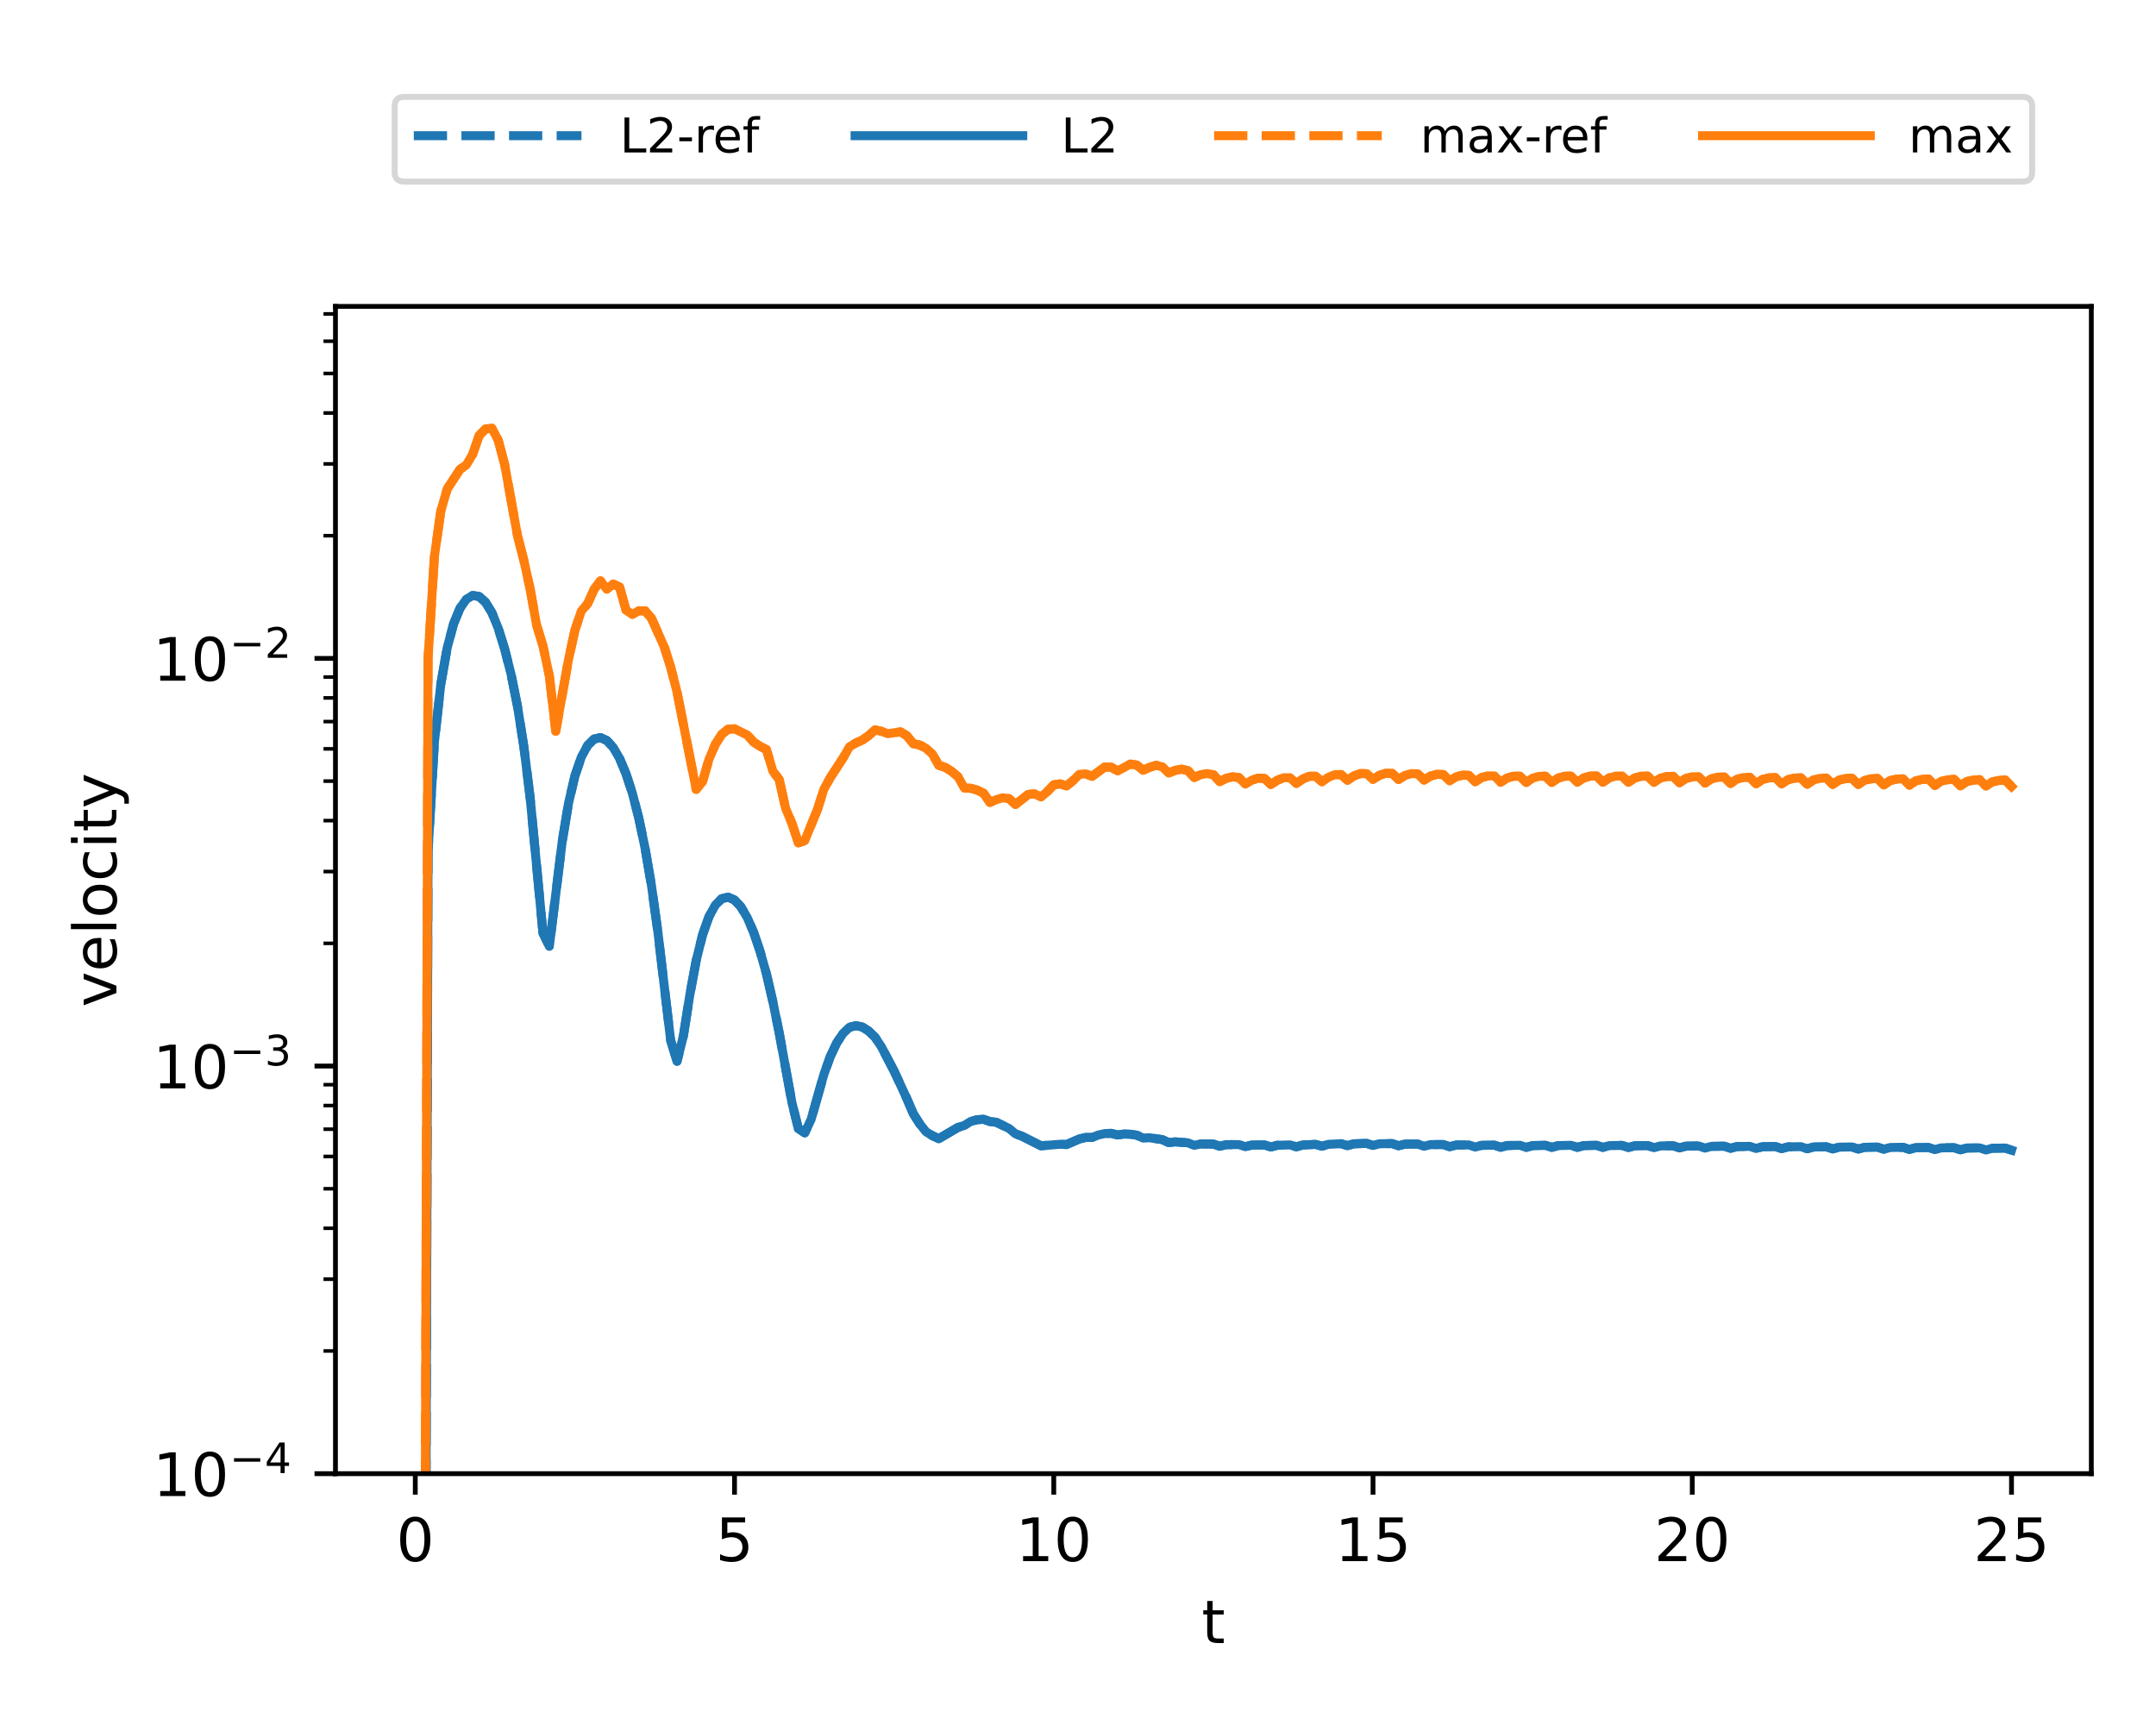 <?xml version="1.0" encoding="utf-8" standalone="no"?>
<!DOCTYPE svg PUBLIC "-//W3C//DTD SVG 1.1//EN"
  "http://www.w3.org/Graphics/SVG/1.1/DTD/svg11.dtd">
<!-- Created with matplotlib (https://matplotlib.org/) -->
<svg height="288pt" version="1.1" viewBox="0 0 360 288" width="360pt" xmlns="http://www.w3.org/2000/svg" xmlns:xlink="http://www.w3.org/1999/xlink">
 <defs>
  <style type="text/css">
*{stroke-linecap:butt;stroke-linejoin:round;}
  </style>
 </defs>
 <g id="figure_1">
  <g id="patch_1">
   <path d="M 0 288 
L 360 288 
L 360 0 
L 0 0 
z
" style="fill:#ffffff;"/>
  </g>
  <g id="axes_1">
   <g id="patch_2">
    <path d="M 56.015 246.04 
L 349.2 246.04 
L 349.2 51.152 
L 56.015 51.152 
z
" style="fill:#ffffff;"/>
   </g>
   <g id="matplotlib.axis_1">
    <g id="xtick_1">
     <g id="line2d_1">
      <defs>
       <path d="M 0 0 
L 0 3.5 
" id="m69fb7ad8f9" style="stroke:#000000;stroke-width:0.8;"/>
      </defs>
      <g>
       <use style="stroke:#000000;stroke-width:0.8;" x="69.342" xlink:href="#m69fb7ad8f9" y="246.04"/>
      </g>
     </g>
     <g id="text_1">
      <!-- 0 -->
      <defs>
       <path d="M 31.781 66.406 
Q 24.172 66.406 20.328 58.906 
Q 16.5 51.422 16.5 36.375 
Q 16.5 21.391 20.328 13.891 
Q 24.172 6.391 31.781 6.391 
Q 39.453 6.391 43.281 13.891 
Q 47.125 21.391 47.125 36.375 
Q 47.125 51.422 43.281 58.906 
Q 39.453 66.406 31.781 66.406 
z
M 31.781 74.219 
Q 44.047 74.219 50.516 64.516 
Q 56.984 54.828 56.984 36.375 
Q 56.984 17.969 50.516 8.266 
Q 44.047 -1.422 31.781 -1.422 
Q 19.531 -1.422 13.062 8.266 
Q 6.594 17.969 6.594 36.375 
Q 6.594 54.828 13.062 64.516 
Q 19.531 74.219 31.781 74.219 
z
" id="DejaVuSans-48"/>
      </defs>
      <g transform="translate(66.161 260.638)scale(0.1 -0.1)">
       <use xlink:href="#DejaVuSans-48"/>
      </g>
     </g>
    </g>
    <g id="xtick_2">
     <g id="line2d_2">
      <g>
       <use style="stroke:#000000;stroke-width:0.8;" x="122.648" xlink:href="#m69fb7ad8f9" y="246.04"/>
      </g>
     </g>
     <g id="text_2">
      <!-- 5 -->
      <defs>
       <path d="M 10.797 72.906 
L 49.516 72.906 
L 49.516 64.594 
L 19.828 64.594 
L 19.828 46.734 
Q 21.969 47.469 24.109 47.828 
Q 26.266 48.188 28.422 48.188 
Q 40.625 48.188 47.75 41.5 
Q 54.891 34.812 54.891 23.391 
Q 54.891 11.625 47.562 5.094 
Q 40.234 -1.422 26.906 -1.422 
Q 22.312 -1.422 17.547 -0.641 
Q 12.797 0.141 7.719 1.703 
L 7.719 11.625 
Q 12.109 9.234 16.797 8.062 
Q 21.484 6.891 26.703 6.891 
Q 35.156 6.891 40.078 11.328 
Q 45.016 15.766 45.016 23.391 
Q 45.016 31 40.078 35.438 
Q 35.156 39.891 26.703 39.891 
Q 22.75 39.891 18.812 39.016 
Q 14.891 38.141 10.797 36.281 
z
" id="DejaVuSans-53"/>
      </defs>
      <g transform="translate(119.467 260.638)scale(0.1 -0.1)">
       <use xlink:href="#DejaVuSans-53"/>
      </g>
     </g>
    </g>
    <g id="xtick_3">
     <g id="line2d_3">
      <g>
       <use style="stroke:#000000;stroke-width:0.8;" x="175.955" xlink:href="#m69fb7ad8f9" y="246.04"/>
      </g>
     </g>
     <g id="text_3">
      <!-- 10 -->
      <defs>
       <path d="M 12.406 8.297 
L 28.516 8.297 
L 28.516 63.922 
L 10.984 60.406 
L 10.984 69.391 
L 28.422 72.906 
L 38.281 72.906 
L 38.281 8.297 
L 54.391 8.297 
L 54.391 0 
L 12.406 0 
z
" id="DejaVuSans-49"/>
      </defs>
      <g transform="translate(169.592 260.638)scale(0.1 -0.1)">
       <use xlink:href="#DejaVuSans-49"/>
       <use x="63.623" xlink:href="#DejaVuSans-48"/>
      </g>
     </g>
    </g>
    <g id="xtick_4">
     <g id="line2d_4">
      <g>
       <use style="stroke:#000000;stroke-width:0.8;" x="229.261" xlink:href="#m69fb7ad8f9" y="246.04"/>
      </g>
     </g>
     <g id="text_4">
      <!-- 15 -->
      <g transform="translate(222.898 260.638)scale(0.1 -0.1)">
       <use xlink:href="#DejaVuSans-49"/>
       <use x="63.623" xlink:href="#DejaVuSans-53"/>
      </g>
     </g>
    </g>
    <g id="xtick_5">
     <g id="line2d_5">
      <g>
       <use style="stroke:#000000;stroke-width:0.8;" x="282.567" xlink:href="#m69fb7ad8f9" y="246.04"/>
      </g>
     </g>
     <g id="text_5">
      <!-- 20 -->
      <defs>
       <path d="M 19.188 8.297 
L 53.609 8.297 
L 53.609 0 
L 7.328 0 
L 7.328 8.297 
Q 12.938 14.109 22.625 23.891 
Q 32.328 33.688 34.812 36.531 
Q 39.547 41.844 41.422 45.531 
Q 43.312 49.219 43.312 52.781 
Q 43.312 58.594 39.234 62.25 
Q 35.156 65.922 28.609 65.922 
Q 23.969 65.922 18.812 64.312 
Q 13.672 62.703 7.812 59.422 
L 7.812 69.391 
Q 13.766 71.781 18.938 73 
Q 24.125 74.219 28.422 74.219 
Q 39.75 74.219 46.484 68.547 
Q 53.219 62.891 53.219 53.422 
Q 53.219 48.922 51.531 44.891 
Q 49.859 40.875 45.406 35.406 
Q 44.188 33.984 37.641 27.219 
Q 31.109 20.453 19.188 8.297 
z
" id="DejaVuSans-50"/>
      </defs>
      <g transform="translate(276.205 260.638)scale(0.1 -0.1)">
       <use xlink:href="#DejaVuSans-50"/>
       <use x="63.623" xlink:href="#DejaVuSans-48"/>
      </g>
     </g>
    </g>
    <g id="xtick_6">
     <g id="line2d_6">
      <g>
       <use style="stroke:#000000;stroke-width:0.8;" x="335.873" xlink:href="#m69fb7ad8f9" y="246.04"/>
      </g>
     </g>
     <g id="text_6">
      <!-- 25 -->
      <g transform="translate(329.511 260.638)scale(0.1 -0.1)">
       <use xlink:href="#DejaVuSans-50"/>
       <use x="63.623" xlink:href="#DejaVuSans-53"/>
      </g>
     </g>
    </g>
    <g id="text_7">
     <!-- t -->
     <defs>
      <path d="M 18.312 70.219 
L 18.312 54.688 
L 36.812 54.688 
L 36.812 47.703 
L 18.312 47.703 
L 18.312 18.016 
Q 18.312 11.328 20.141 9.422 
Q 21.969 7.516 27.594 7.516 
L 36.812 7.516 
L 36.812 0 
L 27.594 0 
Q 17.188 0 13.234 3.875 
Q 9.281 7.766 9.281 18.016 
L 9.281 47.703 
L 2.688 47.703 
L 2.688 54.688 
L 9.281 54.688 
L 9.281 70.219 
z
" id="DejaVuSans-116"/>
     </defs>
     <g transform="translate(200.648 274.317)scale(0.1 -0.1)">
      <use xlink:href="#DejaVuSans-116"/>
     </g>
    </g>
   </g>
   <g id="matplotlib.axis_2">
    <g id="ytick_1">
     <g id="line2d_7">
      <defs>
       <path d="M 0 0 
L -3.5 0 
" id="mcb21e41cf1" style="stroke:#000000;stroke-width:0.8;"/>
      </defs>
      <g>
       <use style="stroke:#000000;stroke-width:0.8;" x="56.015" xlink:href="#mcb21e41cf1" y="246.04"/>
      </g>
     </g>
     <g id="text_8">
      <!-- $\mathdefault{10^{-4}}$ -->
      <defs>
       <path d="M 10.594 35.5 
L 73.188 35.5 
L 73.188 27.203 
L 10.594 27.203 
z
" id="DejaVuSans-8722"/>
       <path d="M 37.797 64.312 
L 12.891 25.391 
L 37.797 25.391 
z
M 35.203 72.906 
L 47.609 72.906 
L 47.609 25.391 
L 58.016 25.391 
L 58.016 17.188 
L 47.609 17.188 
L 47.609 0 
L 37.797 0 
L 37.797 17.188 
L 4.891 17.188 
L 4.891 26.703 
z
" id="DejaVuSans-52"/>
      </defs>
      <g transform="translate(25.515 249.839)scale(0.1 -0.1)">
       <use transform="translate(0 0.684)" xlink:href="#DejaVuSans-49"/>
       <use transform="translate(63.623 0.684)" xlink:href="#DejaVuSans-48"/>
       <use transform="translate(128.203 38.966)scale(0.7)" xlink:href="#DejaVuSans-8722"/>
       <use transform="translate(186.855 38.966)scale(0.7)" xlink:href="#DejaVuSans-52"/>
      </g>
     </g>
    </g>
    <g id="ytick_2">
     <g id="line2d_8">
      <g>
       <use style="stroke:#000000;stroke-width:0.8;" x="56.015" xlink:href="#mcb21e41cf1" y="177.983"/>
      </g>
     </g>
     <g id="text_9">
      <!-- $\mathdefault{10^{-3}}$ -->
      <defs>
       <path d="M 40.578 39.312 
Q 47.656 37.797 51.625 33 
Q 55.609 28.219 55.609 21.188 
Q 55.609 10.406 48.188 4.484 
Q 40.766 -1.422 27.094 -1.422 
Q 22.516 -1.422 17.656 -0.516 
Q 12.797 0.391 7.625 2.203 
L 7.625 11.719 
Q 11.719 9.328 16.594 8.109 
Q 21.484 6.891 26.812 6.891 
Q 36.078 6.891 40.938 10.547 
Q 45.797 14.203 45.797 21.188 
Q 45.797 27.641 41.281 31.266 
Q 36.766 34.906 28.719 34.906 
L 20.219 34.906 
L 20.219 43.016 
L 29.109 43.016 
Q 36.375 43.016 40.234 45.922 
Q 44.094 48.828 44.094 54.297 
Q 44.094 59.906 40.109 62.906 
Q 36.141 65.922 28.719 65.922 
Q 24.656 65.922 20.016 65.031 
Q 15.375 64.156 9.812 62.312 
L 9.812 71.094 
Q 15.438 72.656 20.344 73.438 
Q 25.25 74.219 29.594 74.219 
Q 40.828 74.219 47.359 69.109 
Q 53.906 64.016 53.906 55.328 
Q 53.906 49.266 50.438 45.094 
Q 46.969 40.922 40.578 39.312 
z
" id="DejaVuSans-51"/>
      </defs>
      <g transform="translate(25.515 181.782)scale(0.1 -0.1)">
       <use transform="translate(0 0.766)" xlink:href="#DejaVuSans-49"/>
       <use transform="translate(63.623 0.766)" xlink:href="#DejaVuSans-48"/>
       <use transform="translate(128.203 39.047)scale(0.7)" xlink:href="#DejaVuSans-8722"/>
       <use transform="translate(186.855 39.047)scale(0.7)" xlink:href="#DejaVuSans-51"/>
      </g>
     </g>
    </g>
    <g id="ytick_3">
     <g id="line2d_9">
      <g>
       <use style="stroke:#000000;stroke-width:0.8;" x="56.015" xlink:href="#mcb21e41cf1" y="109.926"/>
      </g>
     </g>
     <g id="text_10">
      <!-- $\mathdefault{10^{-2}}$ -->
      <g transform="translate(25.515 113.725)scale(0.1 -0.1)">
       <use transform="translate(0 0.766)" xlink:href="#DejaVuSans-49"/>
       <use transform="translate(63.623 0.766)" xlink:href="#DejaVuSans-48"/>
       <use transform="translate(128.203 39.047)scale(0.7)" xlink:href="#DejaVuSans-8722"/>
       <use transform="translate(186.855 39.047)scale(0.7)" xlink:href="#DejaVuSans-50"/>
      </g>
     </g>
    </g>
    <g id="ytick_4">
     <g id="line2d_10">
      <defs>
       <path d="M 0 0 
L -2 0 
" id="m09ac16e8db" style="stroke:#000000;stroke-width:0.6;"/>
      </defs>
      <g>
       <use style="stroke:#000000;stroke-width:0.6;" x="56.015" xlink:href="#m09ac16e8db" y="225.553"/>
      </g>
     </g>
    </g>
    <g id="ytick_5">
     <g id="line2d_11">
      <g>
       <use style="stroke:#000000;stroke-width:0.6;" x="56.015" xlink:href="#m09ac16e8db" y="213.568"/>
      </g>
     </g>
    </g>
    <g id="ytick_6">
     <g id="line2d_12">
      <g>
       <use style="stroke:#000000;stroke-width:0.6;" x="56.015" xlink:href="#m09ac16e8db" y="205.066"/>
      </g>
     </g>
    </g>
    <g id="ytick_7">
     <g id="line2d_13">
      <g>
       <use style="stroke:#000000;stroke-width:0.6;" x="56.015" xlink:href="#m09ac16e8db" y="198.47"/>
      </g>
     </g>
    </g>
    <g id="ytick_8">
     <g id="line2d_14">
      <g>
       <use style="stroke:#000000;stroke-width:0.6;" x="56.015" xlink:href="#m09ac16e8db" y="193.081"/>
      </g>
     </g>
    </g>
    <g id="ytick_9">
     <g id="line2d_15">
      <g>
       <use style="stroke:#000000;stroke-width:0.6;" x="56.015" xlink:href="#m09ac16e8db" y="188.525"/>
      </g>
     </g>
    </g>
    <g id="ytick_10">
     <g id="line2d_16">
      <g>
       <use style="stroke:#000000;stroke-width:0.6;" x="56.015" xlink:href="#m09ac16e8db" y="184.578"/>
      </g>
     </g>
    </g>
    <g id="ytick_11">
     <g id="line2d_17">
      <g>
       <use style="stroke:#000000;stroke-width:0.6;" x="56.015" xlink:href="#m09ac16e8db" y="181.097"/>
      </g>
     </g>
    </g>
    <g id="ytick_12">
     <g id="line2d_18">
      <g>
       <use style="stroke:#000000;stroke-width:0.6;" x="56.015" xlink:href="#m09ac16e8db" y="157.496"/>
      </g>
     </g>
    </g>
    <g id="ytick_13">
     <g id="line2d_19">
      <g>
       <use style="stroke:#000000;stroke-width:0.6;" x="56.015" xlink:href="#m09ac16e8db" y="145.511"/>
      </g>
     </g>
    </g>
    <g id="ytick_14">
     <g id="line2d_20">
      <g>
       <use style="stroke:#000000;stroke-width:0.6;" x="56.015" xlink:href="#m09ac16e8db" y="137.008"/>
      </g>
     </g>
    </g>
    <g id="ytick_15">
     <g id="line2d_21">
      <g>
       <use style="stroke:#000000;stroke-width:0.6;" x="56.015" xlink:href="#m09ac16e8db" y="130.413"/>
      </g>
     </g>
    </g>
    <g id="ytick_16">
     <g id="line2d_22">
      <g>
       <use style="stroke:#000000;stroke-width:0.6;" x="56.015" xlink:href="#m09ac16e8db" y="125.024"/>
      </g>
     </g>
    </g>
    <g id="ytick_17">
     <g id="line2d_23">
      <g>
       <use style="stroke:#000000;stroke-width:0.6;" x="56.015" xlink:href="#m09ac16e8db" y="120.468"/>
      </g>
     </g>
    </g>
    <g id="ytick_18">
     <g id="line2d_24">
      <g>
       <use style="stroke:#000000;stroke-width:0.6;" x="56.015" xlink:href="#m09ac16e8db" y="116.521"/>
      </g>
     </g>
    </g>
    <g id="ytick_19">
     <g id="line2d_25">
      <g>
       <use style="stroke:#000000;stroke-width:0.6;" x="56.015" xlink:href="#m09ac16e8db" y="113.04"/>
      </g>
     </g>
    </g>
    <g id="ytick_20">
     <g id="line2d_26">
      <g>
       <use style="stroke:#000000;stroke-width:0.6;" x="56.015" xlink:href="#m09ac16e8db" y="89.438"/>
      </g>
     </g>
    </g>
    <g id="ytick_21">
     <g id="line2d_27">
      <g>
       <use style="stroke:#000000;stroke-width:0.6;" x="56.015" xlink:href="#m09ac16e8db" y="77.454"/>
      </g>
     </g>
    </g>
    <g id="ytick_22">
     <g id="line2d_28">
      <g>
       <use style="stroke:#000000;stroke-width:0.6;" x="56.015" xlink:href="#m09ac16e8db" y="68.951"/>
      </g>
     </g>
    </g>
    <g id="ytick_23">
     <g id="line2d_29">
      <g>
       <use style="stroke:#000000;stroke-width:0.6;" x="56.015" xlink:href="#m09ac16e8db" y="62.356"/>
      </g>
     </g>
    </g>
    <g id="ytick_24">
     <g id="line2d_30">
      <g>
       <use style="stroke:#000000;stroke-width:0.6;" x="56.015" xlink:href="#m09ac16e8db" y="56.967"/>
      </g>
     </g>
    </g>
    <g id="ytick_25">
     <g id="line2d_31">
      <g>
       <use style="stroke:#000000;stroke-width:0.6;" x="56.015" xlink:href="#m09ac16e8db" y="52.411"/>
      </g>
     </g>
    </g>
    <g id="text_11">
     <!-- velocity -->
     <defs>
      <path d="M 2.984 54.688 
L 12.5 54.688 
L 29.594 8.797 
L 46.688 54.688 
L 56.203 54.688 
L 35.688 0 
L 23.484 0 
z
" id="DejaVuSans-118"/>
      <path d="M 56.203 29.594 
L 56.203 25.203 
L 14.891 25.203 
Q 15.484 15.922 20.484 11.062 
Q 25.484 6.203 34.422 6.203 
Q 39.594 6.203 44.453 7.469 
Q 49.312 8.734 54.109 11.281 
L 54.109 2.781 
Q 49.266 0.734 44.188 -0.344 
Q 39.109 -1.422 33.891 -1.422 
Q 20.797 -1.422 13.156 6.188 
Q 5.516 13.812 5.516 26.812 
Q 5.516 40.234 12.766 48.109 
Q 20.016 56 32.328 56 
Q 43.359 56 49.781 48.891 
Q 56.203 41.797 56.203 29.594 
z
M 47.219 32.234 
Q 47.125 39.594 43.094 43.984 
Q 39.062 48.391 32.422 48.391 
Q 24.906 48.391 20.391 44.141 
Q 15.875 39.891 15.188 32.172 
z
" id="DejaVuSans-101"/>
      <path d="M 9.422 75.984 
L 18.406 75.984 
L 18.406 0 
L 9.422 0 
z
" id="DejaVuSans-108"/>
      <path d="M 30.609 48.391 
Q 23.391 48.391 19.188 42.75 
Q 14.984 37.109 14.984 27.297 
Q 14.984 17.484 19.156 11.844 
Q 23.344 6.203 30.609 6.203 
Q 37.797 6.203 41.984 11.859 
Q 46.188 17.531 46.188 27.297 
Q 46.188 37.016 41.984 42.703 
Q 37.797 48.391 30.609 48.391 
z
M 30.609 56 
Q 42.328 56 49.016 48.375 
Q 55.719 40.766 55.719 27.297 
Q 55.719 13.875 49.016 6.219 
Q 42.328 -1.422 30.609 -1.422 
Q 18.844 -1.422 12.172 6.219 
Q 5.516 13.875 5.516 27.297 
Q 5.516 40.766 12.172 48.375 
Q 18.844 56 30.609 56 
z
" id="DejaVuSans-111"/>
      <path d="M 48.781 52.594 
L 48.781 44.188 
Q 44.969 46.297 41.141 47.344 
Q 37.312 48.391 33.406 48.391 
Q 24.656 48.391 19.812 42.844 
Q 14.984 37.312 14.984 27.297 
Q 14.984 17.281 19.812 11.734 
Q 24.656 6.203 33.406 6.203 
Q 37.312 6.203 41.141 7.25 
Q 44.969 8.297 48.781 10.406 
L 48.781 2.094 
Q 45.016 0.344 40.984 -0.531 
Q 36.969 -1.422 32.422 -1.422 
Q 20.062 -1.422 12.781 6.344 
Q 5.516 14.109 5.516 27.297 
Q 5.516 40.672 12.859 48.328 
Q 20.219 56 33.016 56 
Q 37.156 56 41.109 55.141 
Q 45.062 54.297 48.781 52.594 
z
" id="DejaVuSans-99"/>
      <path d="M 9.422 54.688 
L 18.406 54.688 
L 18.406 0 
L 9.422 0 
z
M 9.422 75.984 
L 18.406 75.984 
L 18.406 64.594 
L 9.422 64.594 
z
" id="DejaVuSans-105"/>
      <path d="M 32.172 -5.078 
Q 28.375 -14.844 24.75 -17.812 
Q 21.141 -20.797 15.094 -20.797 
L 7.906 -20.797 
L 7.906 -13.281 
L 13.188 -13.281 
Q 16.891 -13.281 18.938 -11.516 
Q 21 -9.766 23.484 -3.219 
L 25.094 0.875 
L 2.984 54.688 
L 12.5 54.688 
L 29.594 11.922 
L 46.688 54.688 
L 56.203 54.688 
z
" id="DejaVuSans-121"/>
     </defs>
     <g transform="translate(19.436 168.138)rotate(-90)scale(0.1 -0.1)">
      <use xlink:href="#DejaVuSans-118"/>
      <use x="59.18" xlink:href="#DejaVuSans-101"/>
      <use x="120.703" xlink:href="#DejaVuSans-108"/>
      <use x="148.486" xlink:href="#DejaVuSans-111"/>
      <use x="209.668" xlink:href="#DejaVuSans-99"/>
      <use x="264.648" xlink:href="#DejaVuSans-105"/>
      <use x="292.432" xlink:href="#DejaVuSans-116"/>
      <use x="331.641" xlink:href="#DejaVuSans-121"/>
     </g>
    </g>
   </g>
   <g id="line2d_32">
    <path clip-path="url(#p68b2d37f40)" d="M 71.008 289 
L 71.474 142.09 
L 72.54 123.853 
L 73.606 114.226 
L 74.673 108.146 
L 75.739 104.147 
L 76.805 101.558 
L 77.871 100.041 
L 78.937 99.416 
L 80.003 99.594 
L 81.069 100.553 
L 82.135 102.287 
L 83.202 104.92 
L 84.268 108.36 
L 85.334 112.568 
L 86.4 117.883 
L 87.466 124.629 
L 88.532 133.277 
L 90.664 155.788 
L 91.731 157.995 
L 93.863 140.581 
L 94.929 134.11 
L 95.995 129.536 
L 97.061 126.415 
L 98.127 124.44 
L 99.193 123.391 
L 100.26 123.144 
L 101.326 123.63 
L 102.392 124.795 
L 103.458 126.629 
L 104.524 129.174 
L 105.59 132.439 
L 106.656 136.56 
L 107.722 141.665 
L 108.789 147.909 
L 109.855 155.628 
L 111.987 173.715 
L 113.053 177.183 
L 114.119 172.908 
L 115.185 166.095 
L 116.251 160.343 
L 117.318 156.043 
L 118.384 153.035 
L 119.45 151.097 
L 120.516 150.036 
L 121.582 149.788 
L 122.648 150.255 
L 123.714 151.404 
L 124.78 153.21 
L 125.847 155.685 
L 126.913 158.829 
L 127.979 162.592 
L 129.045 167.221 
L 130.111 172.459 
L 132.243 184.136 
L 133.309 188.421 
L 134.376 189.135 
L 135.442 186.878 
L 137.574 179.355 
L 138.64 176.387 
L 139.706 174.133 
L 140.772 172.526 
L 141.838 171.518 
L 142.905 171.237 
L 143.971 171.459 
L 145.037 172.136 
L 146.103 173.164 
L 147.169 174.766 
L 149.301 178.832 
L 151.434 183.45 
L 152.5 185.945 
L 153.566 187.625 
L 154.632 188.961 
L 155.698 189.618 
L 156.764 190.104 
L 159.963 188.228 
L 161.029 187.899 
L 162.095 187.227 
L 163.161 186.946 
L 164.227 186.872 
L 165.293 187.249 
L 166.359 187.373 
L 168.492 188.407 
L 169.558 189.296 
L 170.624 189.689 
L 173.822 191.299 
L 177.021 191.039 
L 178.087 191.089 
L 180.219 190.162 
L 181.285 189.906 
L 182.351 189.908 
L 183.417 189.49 
L 184.484 189.258 
L 185.55 189.221 
L 186.616 189.491 
L 187.682 189.334 
L 188.748 189.368 
L 189.814 189.529 
L 190.88 190.007 
L 191.946 189.956 
L 194.079 190.267 
L 195.145 190.763 
L 196.211 190.641 
L 198.343 190.799 
L 199.409 191.216 
L 200.475 190.992 
L 202.608 191.01 
L 203.674 191.374 
L 204.74 191.109 
L 206.872 191.094 
L 207.938 191.446 
L 209.004 191.177 
L 211.137 191.154 
L 212.203 191.496 
L 213.269 191.212 
L 215.401 191.151 
L 216.467 191.469 
L 217.533 191.164 
L 219.666 191.061 
L 220.732 191.367 
L 221.798 191.053 
L 223.93 190.95 
L 224.996 191.267 
L 226.062 190.966 
L 228.195 190.899 
L 229.261 191.241 
L 230.327 190.96 
L 232.459 190.929 
L 233.525 191.289 
L 234.591 191.019 
L 236.724 191.005 
L 237.79 191.371 
L 238.856 191.1 
L 240.988 191.085 
L 242.054 191.449 
L 243.12 191.173 
L 245.253 191.149 
L 246.319 191.507 
L 247.385 191.225 
L 249.517 191.19 
L 250.583 191.543 
L 251.649 191.255 
L 253.782 191.211 
L 254.848 191.558 
L 255.914 191.266 
L 258.046 191.215 
L 259.112 191.56 
L 260.178 191.265 
L 262.311 191.213 
L 263.377 191.558 
L 264.443 191.264 
L 266.575 191.215 
L 267.641 191.563 
L 268.707 191.272 
L 270.84 191.229 
L 271.906 191.581 
L 272.972 191.292 
L 275.104 191.255 
L 276.17 191.609 
L 277.236 191.322 
L 279.369 191.289 
L 280.435 191.644 
L 281.501 191.358 
L 283.633 191.325 
L 284.699 191.68 
L 285.766 191.394 
L 287.898 191.36 
L 288.964 191.714 
L 290.03 191.426 
L 292.162 191.39 
L 293.228 191.743 
L 294.295 191.454 
L 296.427 191.417 
L 297.493 191.768 
L 298.559 191.479 
L 300.691 191.441 
L 301.757 191.792 
L 302.824 191.502 
L 304.956 191.465 
L 306.022 191.816 
L 307.088 191.526 
L 309.22 191.49 
L 310.286 191.841 
L 311.353 191.552 
L 313.485 191.518 
L 314.551 191.869 
L 315.617 191.581 
L 317.749 191.548 
L 318.815 191.899 
L 319.882 191.612 
L 322.014 191.581 
L 323.08 191.931 
L 324.146 191.644 
L 326.278 191.614 
L 327.344 191.963 
L 328.411 191.677 
L 330.543 191.647 
L 331.609 191.995 
L 332.675 191.709 
L 334.807 191.679 
L 335.873 192.027 
L 335.873 192.027 
" style="fill:none;stroke:#1f77b4;stroke-dasharray:5.55,2.4;stroke-dashoffset:0;stroke-width:1.5;"/>
   </g>
   <g id="line2d_33">
    <path clip-path="url(#p68b2d37f40)" d="M 71.008 289 
L 71.474 142.09 
L 72.54 123.853 
L 73.606 114.226 
L 74.673 108.146 
L 75.739 104.147 
L 76.805 101.558 
L 77.871 100.041 
L 78.937 99.416 
L 80.003 99.594 
L 81.069 100.553 
L 82.135 102.287 
L 83.202 104.92 
L 84.268 108.36 
L 85.334 112.568 
L 86.4 117.883 
L 87.466 124.629 
L 88.532 133.277 
L 90.664 155.788 
L 91.731 157.995 
L 93.863 140.581 
L 94.929 134.11 
L 95.995 129.536 
L 97.061 126.415 
L 98.127 124.44 
L 99.193 123.391 
L 100.26 123.144 
L 101.326 123.63 
L 102.392 124.795 
L 103.458 126.629 
L 104.524 129.174 
L 105.59 132.439 
L 106.656 136.56 
L 107.722 141.665 
L 108.789 147.909 
L 109.855 155.628 
L 111.987 173.715 
L 113.053 177.183 
L 114.119 172.908 
L 115.185 166.095 
L 116.251 160.343 
L 117.318 156.043 
L 118.384 153.035 
L 119.45 151.097 
L 120.516 150.036 
L 121.582 149.788 
L 122.648 150.255 
L 123.714 151.404 
L 124.78 153.21 
L 125.847 155.685 
L 126.913 158.829 
L 127.979 162.592 
L 129.045 167.221 
L 130.111 172.459 
L 132.243 184.136 
L 133.309 188.421 
L 134.376 189.135 
L 135.442 186.878 
L 137.574 179.355 
L 138.64 176.387 
L 139.706 174.133 
L 140.772 172.526 
L 141.838 171.518 
L 142.905 171.237 
L 143.971 171.459 
L 145.037 172.136 
L 146.103 173.164 
L 147.169 174.766 
L 149.301 178.832 
L 151.434 183.45 
L 152.5 185.945 
L 153.566 187.625 
L 154.632 188.961 
L 155.698 189.618 
L 156.764 190.104 
L 159.963 188.228 
L 161.029 187.899 
L 162.095 187.227 
L 163.161 186.946 
L 164.227 186.872 
L 165.293 187.249 
L 166.359 187.373 
L 168.492 188.407 
L 169.558 189.296 
L 170.624 189.689 
L 173.822 191.299 
L 177.021 191.039 
L 178.087 191.089 
L 180.219 190.162 
L 181.285 189.906 
L 182.351 189.908 
L 183.417 189.49 
L 184.484 189.258 
L 185.55 189.221 
L 186.616 189.491 
L 187.682 189.334 
L 188.748 189.368 
L 189.814 189.529 
L 190.88 190.007 
L 191.946 189.956 
L 194.079 190.267 
L 195.145 190.763 
L 196.211 190.641 
L 198.343 190.799 
L 199.409 191.216 
L 200.475 190.992 
L 202.608 191.01 
L 203.674 191.374 
L 204.74 191.109 
L 206.872 191.094 
L 207.938 191.446 
L 209.004 191.177 
L 211.137 191.154 
L 212.203 191.496 
L 213.269 191.212 
L 215.401 191.151 
L 216.467 191.469 
L 217.533 191.164 
L 219.666 191.061 
L 220.732 191.367 
L 221.798 191.053 
L 223.93 190.95 
L 224.996 191.267 
L 226.062 190.966 
L 228.195 190.899 
L 229.261 191.241 
L 230.327 190.96 
L 232.459 190.929 
L 233.525 191.289 
L 234.591 191.019 
L 236.724 191.005 
L 237.79 191.371 
L 238.856 191.1 
L 240.988 191.085 
L 242.054 191.449 
L 243.12 191.173 
L 245.253 191.149 
L 246.319 191.507 
L 247.385 191.225 
L 249.517 191.19 
L 250.583 191.543 
L 251.649 191.255 
L 253.782 191.211 
L 254.848 191.558 
L 255.914 191.266 
L 258.046 191.215 
L 259.112 191.56 
L 260.178 191.265 
L 262.311 191.213 
L 263.377 191.558 
L 264.443 191.264 
L 266.575 191.215 
L 267.641 191.563 
L 268.707 191.272 
L 270.84 191.229 
L 271.906 191.581 
L 272.972 191.292 
L 275.104 191.255 
L 276.17 191.609 
L 277.236 191.322 
L 279.369 191.289 
L 280.435 191.644 
L 281.501 191.358 
L 283.633 191.325 
L 284.699 191.68 
L 285.766 191.394 
L 287.898 191.36 
L 288.964 191.714 
L 290.03 191.426 
L 292.162 191.39 
L 293.228 191.743 
L 294.295 191.454 
L 296.427 191.417 
L 297.493 191.768 
L 298.559 191.479 
L 300.691 191.441 
L 301.757 191.792 
L 302.824 191.502 
L 304.956 191.465 
L 306.022 191.816 
L 307.088 191.526 
L 309.22 191.49 
L 310.286 191.841 
L 311.353 191.552 
L 313.485 191.518 
L 314.551 191.869 
L 315.617 191.581 
L 317.749 191.548 
L 318.815 191.899 
L 319.882 191.612 
L 322.014 191.581 
L 323.08 191.931 
L 324.146 191.644 
L 326.278 191.614 
L 327.344 191.963 
L 328.411 191.677 
L 330.543 191.647 
L 331.609 191.995 
L 332.675 191.709 
L 334.807 191.679 
L 335.873 192.027 
L 335.873 192.027 
" style="fill:none;stroke:#1f77b4;stroke-linecap:square;stroke-width:1.5;"/>
   </g>
   <g id="line2d_34">
    <path clip-path="url(#p68b2d37f40)" d="M 70.89 289 
L 71.474 109.918 
L 72.54 92.886 
L 73.606 85.318 
L 74.673 81.634 
L 76.805 78.365 
L 77.871 77.623 
L 78.937 75.817 
L 80.003 72.714 
L 81.069 71.628 
L 82.135 71.47 
L 83.202 73.533 
L 84.268 77.579 
L 86.4 89.39 
L 87.466 93.542 
L 88.532 98.394 
L 89.598 104.353 
L 90.664 107.835 
L 91.731 112.869 
L 92.797 122.086 
L 94.929 110.104 
L 95.995 105.226 
L 97.061 102.023 
L 98.127 100.783 
L 99.193 98.405 
L 100.26 96.976 
L 101.326 98.379 
L 102.392 97.516 
L 103.458 98.01 
L 104.524 101.846 
L 105.59 102.596 
L 106.656 101.976 
L 107.722 101.987 
L 108.789 103.237 
L 110.921 108.03 
L 111.987 111.401 
L 113.053 115.557 
L 116.251 131.79 
L 117.318 130.457 
L 118.384 126.767 
L 119.45 124.266 
L 120.516 122.598 
L 121.582 121.746 
L 122.648 121.678 
L 124.78 122.716 
L 125.847 123.904 
L 126.913 124.597 
L 127.979 125.145 
L 129.045 128.739 
L 130.111 130.153 
L 131.177 134.959 
L 132.243 137.485 
L 133.309 140.72 
L 134.376 140.348 
L 136.508 135.115 
L 137.574 131.757 
L 138.64 129.826 
L 140.772 126.553 
L 141.838 124.694 
L 142.905 124.044 
L 143.971 123.565 
L 145.037 122.825 
L 146.103 121.863 
L 147.169 122.087 
L 148.235 122.493 
L 150.367 122.186 
L 151.434 122.841 
L 152.5 124.163 
L 153.566 124.381 
L 154.632 124.945 
L 155.698 125.904 
L 156.764 127.778 
L 157.83 128.113 
L 158.897 128.782 
L 159.963 129.68 
L 161.029 131.582 
L 162.095 131.607 
L 163.161 131.912 
L 164.227 132.426 
L 165.293 133.972 
L 166.359 133.513 
L 167.426 133.196 
L 168.492 133.338 
L 169.558 134.31 
L 171.69 132.638 
L 172.756 132.544 
L 173.822 133.06 
L 174.888 132.153 
L 175.955 131.026 
L 177.021 130.871 
L 178.087 131.208 
L 179.153 130.352 
L 180.219 129.285 
L 181.285 129.201 
L 182.351 129.608 
L 184.484 128.048 
L 185.55 128.092 
L 186.616 128.71 
L 188.748 127.568 
L 189.814 127.736 
L 190.88 128.593 
L 191.946 128.115 
L 193.013 127.778 
L 194.079 128.019 
L 195.145 129.065 
L 196.211 128.623 
L 197.277 128.415 
L 198.343 128.66 
L 199.409 129.805 
L 200.475 129.335 
L 201.542 129.148 
L 202.608 129.347 
L 203.674 130.495 
L 204.74 129.949 
L 205.806 129.696 
L 206.872 129.818 
L 207.938 130.904 
L 209.004 130.269 
L 210.071 129.922 
L 211.137 129.97 
L 212.203 130.975 
L 213.269 130.274 
L 214.335 129.852 
L 215.401 129.85 
L 216.467 130.795 
L 217.533 130.062 
L 218.6 129.611 
L 219.666 129.588 
L 220.732 130.515 
L 221.798 129.777 
L 222.864 129.345 
L 223.93 129.323 
L 224.996 130.271 
L 226.062 129.548 
L 227.129 129.162 
L 228.195 129.156 
L 229.261 130.143 
L 230.327 129.443 
L 231.393 129.107 
L 232.459 129.12 
L 233.525 130.143 
L 234.591 129.464 
L 235.658 129.161 
L 236.724 129.188 
L 237.79 130.237 
L 238.856 129.568 
L 239.922 129.285 
L 240.988 129.313 
L 242.054 130.376 
L 243.12 129.705 
L 244.187 129.425 
L 245.253 129.444 
L 246.319 130.509 
L 247.385 129.825 
L 248.451 129.539 
L 249.517 129.541 
L 250.583 130.599 
L 251.649 129.897 
L 252.716 129.601 
L 253.782 129.587 
L 254.848 130.635 
L 255.914 129.919 
L 256.98 129.615 
L 258.046 129.588 
L 259.112 130.63 
L 260.178 129.906 
L 261.245 129.601 
L 262.311 129.567 
L 263.377 130.608 
L 264.443 129.882 
L 265.509 129.583 
L 266.575 129.547 
L 267.641 130.593 
L 268.707 129.87 
L 269.774 129.581 
L 270.84 129.546 
L 271.906 130.6 
L 272.972 129.881 
L 274.038 129.603 
L 275.104 129.569 
L 276.17 130.631 
L 277.236 129.916 
L 278.303 129.648 
L 279.369 129.613 
L 280.435 130.681 
L 281.501 129.968 
L 282.567 129.706 
L 283.633 129.668 
L 284.699 130.741 
L 285.766 130.026 
L 286.832 129.768 
L 287.898 129.725 
L 288.964 130.8 
L 290.03 130.081 
L 291.096 129.826 
L 292.162 129.776 
L 293.228 130.851 
L 294.295 130.129 
L 295.361 129.875 
L 296.427 129.819 
L 297.493 130.894 
L 298.559 130.168 
L 299.625 129.916 
L 300.691 129.855 
L 301.757 130.93 
L 302.824 130.203 
L 303.89 129.954 
L 304.956 129.888 
L 306.022 130.965 
L 307.088 130.237 
L 308.154 129.992 
L 309.22 129.923 
L 310.286 131.002 
L 311.353 130.275 
L 312.419 130.035 
L 313.485 129.963 
L 314.551 131.044 
L 315.617 130.319 
L 316.683 130.083 
L 317.749 130.009 
L 318.815 131.092 
L 319.882 130.368 
L 320.948 130.136 
L 322.014 130.059 
L 323.08 131.145 
L 324.146 130.421 
L 325.212 130.193 
L 326.278 130.112 
L 327.344 131.2 
L 328.411 130.476 
L 329.477 130.251 
L 330.543 130.167 
L 331.609 131.256 
L 332.675 130.532 
L 333.741 130.31 
L 334.807 130.222 
L 335.873 131.312 
L 335.873 131.312 
" style="fill:none;stroke:#ff7f0e;stroke-dasharray:5.55,2.4;stroke-dashoffset:0;stroke-width:1.5;"/>
   </g>
   <g id="line2d_35">
    <path clip-path="url(#p68b2d37f40)" d="M 70.89 289 
L 71.474 109.918 
L 72.54 92.886 
L 73.606 85.318 
L 74.673 81.634 
L 76.805 78.365 
L 77.871 77.623 
L 78.937 75.817 
L 80.003 72.714 
L 81.069 71.628 
L 82.135 71.47 
L 83.202 73.533 
L 84.268 77.579 
L 86.4 89.39 
L 87.466 93.542 
L 88.532 98.394 
L 89.598 104.353 
L 90.664 107.835 
L 91.731 112.869 
L 92.797 122.086 
L 94.929 110.104 
L 95.995 105.226 
L 97.061 102.023 
L 98.127 100.783 
L 99.193 98.405 
L 100.26 96.976 
L 101.326 98.379 
L 102.392 97.516 
L 103.458 98.01 
L 104.524 101.846 
L 105.59 102.596 
L 106.656 101.976 
L 107.722 101.987 
L 108.789 103.237 
L 110.921 108.03 
L 111.987 111.401 
L 113.053 115.557 
L 116.251 131.79 
L 117.318 130.457 
L 118.384 126.767 
L 119.45 124.266 
L 120.516 122.598 
L 121.582 121.746 
L 122.648 121.678 
L 124.78 122.716 
L 125.847 123.904 
L 126.913 124.597 
L 127.979 125.145 
L 129.045 128.739 
L 130.111 130.153 
L 131.177 134.959 
L 132.243 137.485 
L 133.309 140.72 
L 134.376 140.348 
L 136.508 135.115 
L 137.574 131.757 
L 138.64 129.826 
L 140.772 126.553 
L 141.838 124.694 
L 142.905 124.044 
L 143.971 123.565 
L 145.037 122.825 
L 146.103 121.863 
L 147.169 122.087 
L 148.235 122.493 
L 150.367 122.186 
L 151.434 122.841 
L 152.5 124.163 
L 153.566 124.381 
L 154.632 124.945 
L 155.698 125.904 
L 156.764 127.778 
L 157.83 128.113 
L 158.897 128.782 
L 159.963 129.68 
L 161.029 131.582 
L 162.095 131.607 
L 163.161 131.912 
L 164.227 132.426 
L 165.293 133.972 
L 166.359 133.513 
L 167.426 133.196 
L 168.492 133.338 
L 169.558 134.31 
L 171.69 132.638 
L 172.756 132.544 
L 173.822 133.06 
L 174.888 132.153 
L 175.955 131.026 
L 177.021 130.871 
L 178.087 131.208 
L 179.153 130.352 
L 180.219 129.285 
L 181.285 129.201 
L 182.351 129.608 
L 184.484 128.048 
L 185.55 128.092 
L 186.616 128.71 
L 188.748 127.568 
L 189.814 127.736 
L 190.88 128.593 
L 191.946 128.115 
L 193.013 127.778 
L 194.079 128.019 
L 195.145 129.065 
L 196.211 128.623 
L 197.277 128.415 
L 198.343 128.66 
L 199.409 129.805 
L 200.475 129.335 
L 201.542 129.148 
L 202.608 129.347 
L 203.674 130.495 
L 204.74 129.949 
L 205.806 129.696 
L 206.872 129.818 
L 207.938 130.904 
L 209.004 130.269 
L 210.071 129.922 
L 211.137 129.97 
L 212.203 130.975 
L 213.269 130.274 
L 214.335 129.852 
L 215.401 129.85 
L 216.467 130.795 
L 217.533 130.062 
L 218.6 129.611 
L 219.666 129.588 
L 220.732 130.515 
L 221.798 129.777 
L 222.864 129.345 
L 223.93 129.323 
L 224.996 130.271 
L 226.062 129.548 
L 227.129 129.162 
L 228.195 129.156 
L 229.261 130.143 
L 230.327 129.443 
L 231.393 129.107 
L 232.459 129.12 
L 233.525 130.143 
L 234.591 129.464 
L 235.658 129.161 
L 236.724 129.188 
L 237.79 130.237 
L 238.856 129.568 
L 239.922 129.285 
L 240.988 129.313 
L 242.054 130.376 
L 243.12 129.705 
L 244.187 129.425 
L 245.253 129.444 
L 246.319 130.509 
L 247.385 129.825 
L 248.451 129.539 
L 249.517 129.541 
L 250.583 130.599 
L 251.649 129.897 
L 252.716 129.601 
L 253.782 129.587 
L 254.848 130.635 
L 255.914 129.919 
L 256.98 129.615 
L 258.046 129.588 
L 259.112 130.63 
L 260.178 129.906 
L 261.245 129.601 
L 262.311 129.567 
L 263.377 130.608 
L 264.443 129.882 
L 265.509 129.583 
L 266.575 129.547 
L 267.641 130.593 
L 268.707 129.87 
L 269.774 129.581 
L 270.84 129.546 
L 271.906 130.6 
L 272.972 129.881 
L 274.038 129.603 
L 275.104 129.569 
L 276.17 130.631 
L 277.236 129.916 
L 278.303 129.648 
L 279.369 129.613 
L 280.435 130.681 
L 281.501 129.968 
L 282.567 129.706 
L 283.633 129.668 
L 284.699 130.741 
L 285.766 130.026 
L 286.832 129.768 
L 287.898 129.725 
L 288.964 130.8 
L 290.03 130.081 
L 291.096 129.826 
L 292.162 129.776 
L 293.228 130.851 
L 294.295 130.129 
L 295.361 129.875 
L 296.427 129.819 
L 297.493 130.894 
L 298.559 130.168 
L 299.625 129.916 
L 300.691 129.855 
L 301.757 130.93 
L 302.824 130.203 
L 303.89 129.954 
L 304.956 129.888 
L 306.022 130.965 
L 307.088 130.237 
L 308.154 129.992 
L 309.22 129.923 
L 310.286 131.002 
L 311.353 130.275 
L 312.419 130.035 
L 313.485 129.963 
L 314.551 131.044 
L 315.617 130.319 
L 316.683 130.083 
L 317.749 130.009 
L 318.815 131.092 
L 319.882 130.368 
L 320.948 130.136 
L 322.014 130.059 
L 323.08 131.145 
L 324.146 130.421 
L 325.212 130.193 
L 326.278 130.112 
L 327.344 131.2 
L 328.411 130.476 
L 329.477 130.251 
L 330.543 130.167 
L 331.609 131.256 
L 332.675 130.532 
L 333.741 130.31 
L 334.807 130.222 
L 335.873 131.312 
L 335.873 131.312 
" style="fill:none;stroke:#ff7f0e;stroke-linecap:square;stroke-width:1.5;"/>
   </g>
   <g id="patch_3">
    <path d="M 56.015 246.04 
L 56.015 51.152 
" style="fill:none;stroke:#000000;stroke-linecap:square;stroke-linejoin:miter;stroke-width:0.8;"/>
   </g>
   <g id="patch_4">
    <path d="M 349.2 246.04 
L 349.2 51.152 
" style="fill:none;stroke:#000000;stroke-linecap:square;stroke-linejoin:miter;stroke-width:0.8;"/>
   </g>
   <g id="patch_5">
    <path d="M 56.015 246.04 
L 349.2 246.04 
" style="fill:none;stroke:#000000;stroke-linecap:square;stroke-linejoin:miter;stroke-width:0.8;"/>
   </g>
   <g id="patch_6">
    <path d="M 56.015 51.152 
L 349.2 51.152 
" style="fill:none;stroke:#000000;stroke-linecap:square;stroke-linejoin:miter;stroke-width:0.8;"/>
   </g>
   <g id="legend_1">
    <g id="patch_7">
     <path d="M 67.496 30.317 
L 337.719 30.317 
Q 339.319 30.317 339.319 28.717 
L 339.319 17.774 
Q 339.319 16.174 337.719 16.174 
L 67.496 16.174 
Q 65.896 16.174 65.896 17.774 
L 65.896 28.717 
Q 65.896 30.317 67.496 30.317 
z
" style="fill:#ffffff;opacity:0.8;stroke:#cccccc;stroke-linejoin:miter;"/>
    </g>
    <g id="line2d_36">
     <path d="M 69.096 22.653 
L 97.096 22.653 
" style="fill:none;stroke:#1f77b4;stroke-dasharray:5.55,2.4;stroke-dashoffset:0;stroke-width:1.5;"/>
    </g>
    <g id="line2d_37"/>
    <g id="text_12">
     <!-- L2-ref -->
     <defs>
      <path d="M 9.812 72.906 
L 19.672 72.906 
L 19.672 8.297 
L 55.172 8.297 
L 55.172 0 
L 9.812 0 
z
" id="DejaVuSans-76"/>
      <path d="M 4.891 31.391 
L 31.203 31.391 
L 31.203 23.391 
L 4.891 23.391 
z
" id="DejaVuSans-45"/>
      <path d="M 41.109 46.297 
Q 39.594 47.172 37.812 47.578 
Q 36.031 48 33.891 48 
Q 26.266 48 22.188 43.047 
Q 18.109 38.094 18.109 28.812 
L 18.109 0 
L 9.078 0 
L 9.078 54.688 
L 18.109 54.688 
L 18.109 46.188 
Q 20.953 51.172 25.484 53.578 
Q 30.031 56 36.531 56 
Q 37.453 56 38.578 55.875 
Q 39.703 55.766 41.062 55.516 
z
" id="DejaVuSans-114"/>
      <path d="M 37.109 75.984 
L 37.109 68.5 
L 28.516 68.5 
Q 23.688 68.5 21.797 66.547 
Q 19.922 64.594 19.922 59.516 
L 19.922 54.688 
L 34.719 54.688 
L 34.719 47.703 
L 19.922 47.703 
L 19.922 0 
L 10.891 0 
L 10.891 47.703 
L 2.297 47.703 
L 2.297 54.688 
L 10.891 54.688 
L 10.891 58.5 
Q 10.891 67.625 15.141 71.797 
Q 19.391 75.984 28.609 75.984 
z
" id="DejaVuSans-102"/>
     </defs>
     <g transform="translate(103.496 25.453)scale(0.08 -0.08)">
      <use xlink:href="#DejaVuSans-76"/>
      <use x="55.713" xlink:href="#DejaVuSans-50"/>
      <use x="119.336" xlink:href="#DejaVuSans-45"/>
      <use x="155.42" xlink:href="#DejaVuSans-114"/>
      <use x="194.283" xlink:href="#DejaVuSans-101"/>
      <use x="255.807" xlink:href="#DejaVuSans-102"/>
     </g>
    </g>
    <g id="line2d_38">
     <path d="M 142.778 22.653 
L 170.778 22.653 
" style="fill:none;stroke:#1f77b4;stroke-linecap:square;stroke-width:1.5;"/>
    </g>
    <g id="line2d_39"/>
    <g id="text_13">
     <!-- L2 -->
     <g transform="translate(177.178 25.453)scale(0.08 -0.08)">
      <use xlink:href="#DejaVuSans-76"/>
      <use x="55.713" xlink:href="#DejaVuSans-50"/>
     </g>
    </g>
    <g id="line2d_40">
     <path d="M 202.725 22.653 
L 230.725 22.653 
" style="fill:none;stroke:#ff7f0e;stroke-dasharray:5.55,2.4;stroke-dashoffset:0;stroke-width:1.5;"/>
    </g>
    <g id="line2d_41"/>
    <g id="text_14">
     <!-- max-ref -->
     <defs>
      <path d="M 52 44.188 
Q 55.375 50.25 60.062 53.125 
Q 64.75 56 71.094 56 
Q 79.641 56 84.281 50.016 
Q 88.922 44.047 88.922 33.016 
L 88.922 0 
L 79.891 0 
L 79.891 32.719 
Q 79.891 40.578 77.094 44.375 
Q 74.312 48.188 68.609 48.188 
Q 61.625 48.188 57.562 43.547 
Q 53.516 38.922 53.516 30.906 
L 53.516 0 
L 44.484 0 
L 44.484 32.719 
Q 44.484 40.625 41.703 44.406 
Q 38.922 48.188 33.109 48.188 
Q 26.219 48.188 22.156 43.531 
Q 18.109 38.875 18.109 30.906 
L 18.109 0 
L 9.078 0 
L 9.078 54.688 
L 18.109 54.688 
L 18.109 46.188 
Q 21.188 51.219 25.484 53.609 
Q 29.781 56 35.688 56 
Q 41.656 56 45.828 52.969 
Q 50 49.953 52 44.188 
z
" id="DejaVuSans-109"/>
      <path d="M 34.281 27.484 
Q 23.391 27.484 19.188 25 
Q 14.984 22.516 14.984 16.5 
Q 14.984 11.719 18.141 8.906 
Q 21.297 6.109 26.703 6.109 
Q 34.188 6.109 38.703 11.406 
Q 43.219 16.703 43.219 25.484 
L 43.219 27.484 
z
M 52.203 31.203 
L 52.203 0 
L 43.219 0 
L 43.219 8.297 
Q 40.141 3.328 35.547 0.953 
Q 30.953 -1.422 24.312 -1.422 
Q 15.922 -1.422 10.953 3.297 
Q 6 8.016 6 15.922 
Q 6 25.141 12.172 29.828 
Q 18.359 34.516 30.609 34.516 
L 43.219 34.516 
L 43.219 35.406 
Q 43.219 41.609 39.141 45 
Q 35.062 48.391 27.688 48.391 
Q 23 48.391 18.547 47.266 
Q 14.109 46.141 10.016 43.891 
L 10.016 52.203 
Q 14.938 54.109 19.578 55.047 
Q 24.219 56 28.609 56 
Q 40.484 56 46.344 49.844 
Q 52.203 43.703 52.203 31.203 
z
" id="DejaVuSans-97"/>
      <path d="M 54.891 54.688 
L 35.109 28.078 
L 55.906 0 
L 45.312 0 
L 29.391 21.484 
L 13.484 0 
L 2.875 0 
L 24.125 28.609 
L 4.688 54.688 
L 15.281 54.688 
L 29.781 35.203 
L 44.281 54.688 
z
" id="DejaVuSans-120"/>
     </defs>
     <g transform="translate(237.125 25.453)scale(0.08 -0.08)">
      <use xlink:href="#DejaVuSans-109"/>
      <use x="97.412" xlink:href="#DejaVuSans-97"/>
      <use x="158.691" xlink:href="#DejaVuSans-120"/>
      <use x="217.871" xlink:href="#DejaVuSans-45"/>
      <use x="253.955" xlink:href="#DejaVuSans-114"/>
      <use x="292.818" xlink:href="#DejaVuSans-101"/>
      <use x="354.342" xlink:href="#DejaVuSans-102"/>
     </g>
    </g>
    <g id="line2d_42">
     <path d="M 284.289 22.653 
L 312.289 22.653 
" style="fill:none;stroke:#ff7f0e;stroke-linecap:square;stroke-width:1.5;"/>
    </g>
    <g id="line2d_43"/>
    <g id="text_15">
     <!-- max -->
     <g transform="translate(318.689 25.453)scale(0.08 -0.08)">
      <use xlink:href="#DejaVuSans-109"/>
      <use x="97.412" xlink:href="#DejaVuSans-97"/>
      <use x="158.691" xlink:href="#DejaVuSans-120"/>
     </g>
    </g>
   </g>
  </g>
 </g>
 <defs>
  <clipPath id="p68b2d37f40">
   <rect height="194.888" width="293.185" x="56.015" y="51.152"/>
  </clipPath>
 </defs>
</svg>
